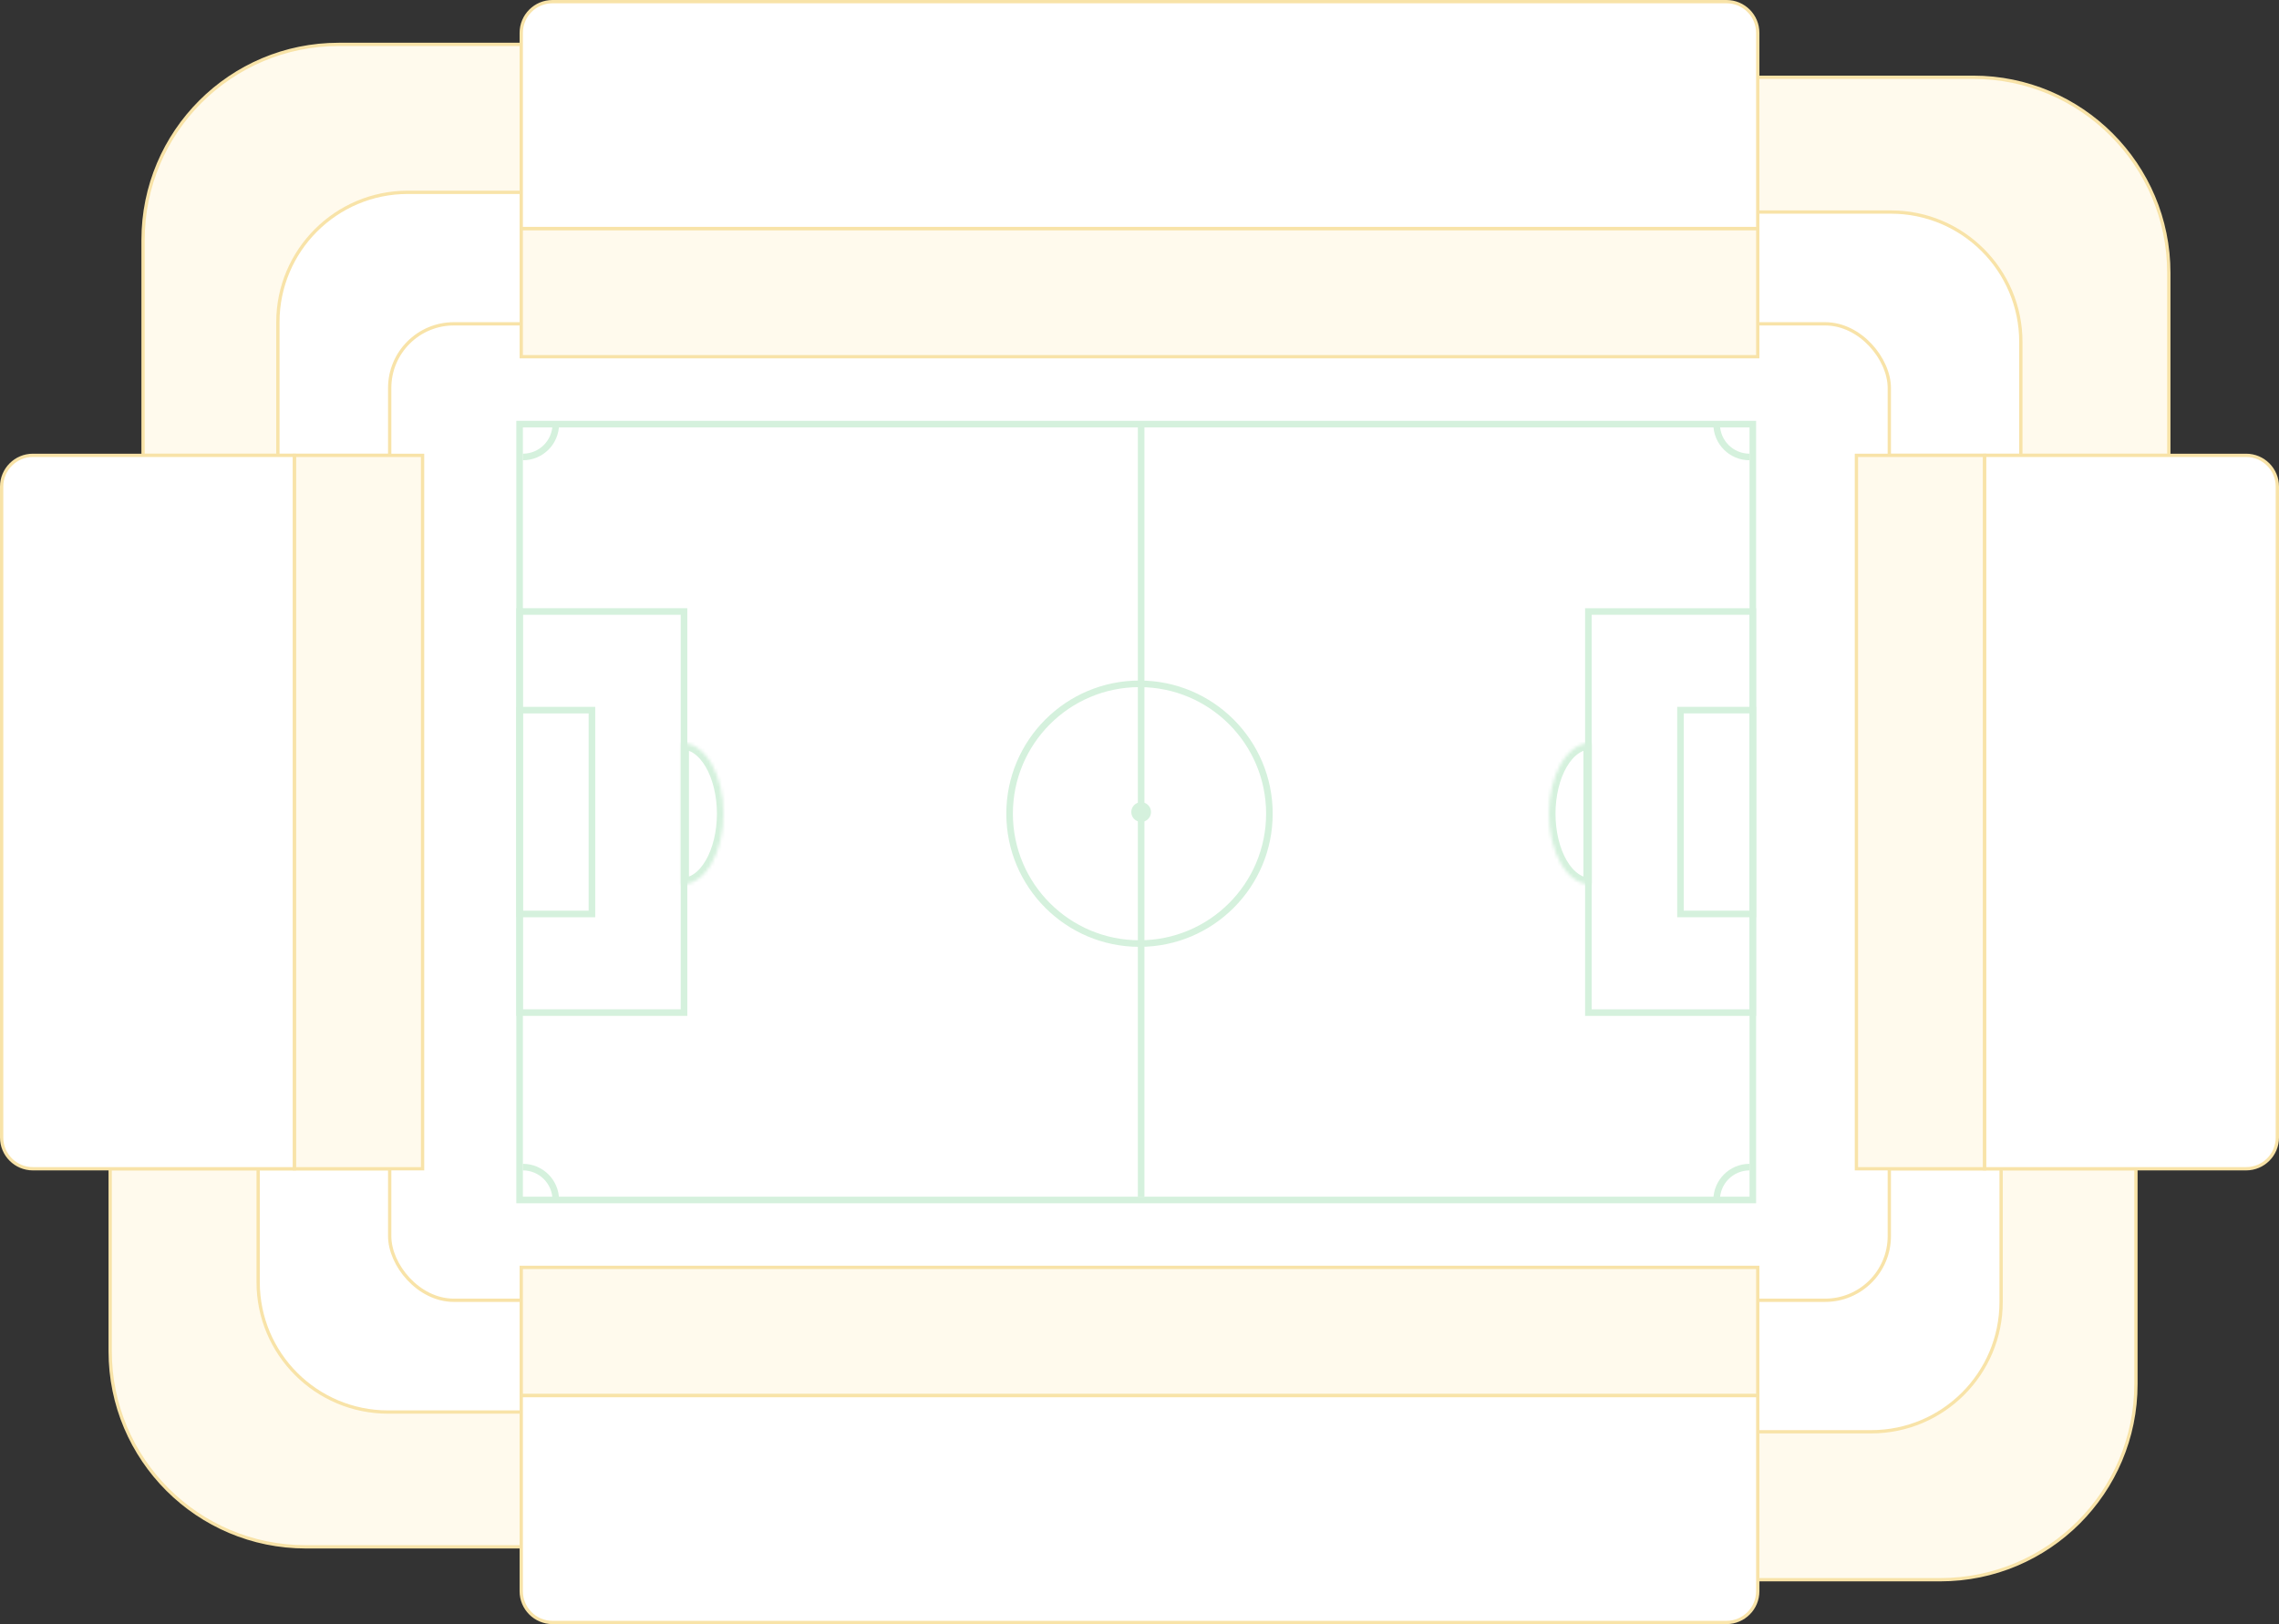<svg width="693" height="494" viewBox="0 0 693 494" fill="none" xmlns="http://www.w3.org/2000/svg">
<rect x="0" y="0" width="693" height="494" fill="#333333" stroke="none"/>
<path d="M534.5 23.5H600C632.861 23.5 659.5 50.139 659.5 83V138.5H534.5V23.5Z" fill="#FFFAED" stroke="#F8E3A8"/>
<path d="M158.5 470.5L93 470.5C60.139 470.5 33.5 443.861 33.5 411L33.5 355.5L158.5 355.5L158.5 470.5Z" fill="#FFFAED" stroke="#F8E3A8"/>
<path d="M649.5 355.5L649.5 421C649.5 453.861 622.861 480.5 590 480.5L534.5 480.5L534.5 355.5L649.5 355.5Z" fill="#FFFAED" stroke="#F8E3A8"/>
<path d="M43.5 138.5L43.5 73C43.5 40.139 70.139 13.5 103 13.5L158.5 13.5L158.5 138.5L43.5 138.5Z" fill="#FFFAED" stroke="#F8E3A8"/>
<path d="M534.5 64.5H575C596.815 64.5 614.5 82.185 614.5 104V138.5H534.5V64.5Z" fill="white" stroke="#F8E3A8"/>
<path d="M158.5 429.5L118 429.5C96.185 429.5 78.5 411.815 78.5 390L78.5 355.5L158.5 355.5L158.5 429.5Z" fill="white" stroke="#F8E3A8"/>
<path d="M608.5 355.5L608.5 396C608.5 417.815 590.815 435.5 569 435.5L534.5 435.5L534.5 355.5L608.5 355.5Z" fill="white" stroke="#F8E3A8"/>
<path d="M84.5 138.5L84.5 98C84.5 76.185 102.185 58.5 124 58.5L158.5 58.5L158.5 138.5L84.5 138.5Z" fill="white" stroke="#F8E3A8"/>
<rect x="118.5" y="98.5" width="456" height="297" rx="19.5" fill="white" stroke="#F8E3A8"/>
<rect x="564.5" y="138.5" width="39" height="217" fill="#FFFAED" stroke="#F8E3A8"/>
<path d="M603.5 138.5H683C688.247 138.5 692.5 142.753 692.5 148V346C692.5 351.247 688.247 355.5 683 355.5H603.5V138.5Z" fill="white" stroke="#F8E3A8"/>
<rect x="158.5" y="69.5" width="376" height="39" fill="#FFFAED" stroke="#F8E3A8"/>
<rect x="534.5" y="424.5" width="376" height="39" transform="rotate(-180 534.5 424.5)" fill="#FFFAED" stroke="#F8E3A8"/>
<path d="M168 0.5H525C530.247 0.5 534.5 4.753 534.5 10V69.5H158.5V10C158.5 4.753 162.753 0.5 168 0.5Z" fill="white" stroke="#F8E3A8"/>
<path d="M525 493.5L168 493.5C162.753 493.5 158.5 489.247 158.5 484L158.5 424.5L534.5 424.5L534.5 484C534.5 489.247 530.247 493.5 525 493.5Z" fill="white" stroke="#F8E3A8"/>
<rect x="128.5" y="355.5" width="39" height="217" transform="rotate(-180 128.5 355.5)" fill="#FFFAED" stroke="#F8E3A8"/>
<path d="M89.5 355.5L10 355.5C4.753 355.5 0.5 351.247 0.5 346L0.5 148C0.5 142.753 4.753 138.5 10 138.5L89.5 138.5L89.5 355.5Z" fill="white" stroke="#F8E3A8"/>
<rect x="158" y="129" width="375" height="236" stroke="#D5F1DD" stroke-width="2"/>
<rect x="158" y="186" width="50" height="122" stroke="#D5F1DD" stroke-width="2"/>
<rect x="533" y="308" width="50" height="122" transform="rotate(-180 533 308)" stroke="#D5F1DD" stroke-width="2"/>
<rect x="158" y="216" width="22" height="62" stroke="#D5F1DD" stroke-width="2"/>
<rect x="533" y="278" width="22" height="62" transform="rotate(-180 533 278)" stroke="#D5F1DD" stroke-width="2"/>
<circle cx="346.5" cy="247.5" r="39.5" stroke="#D5F1DD" stroke-width="2"/>
<circle r="3" transform="matrix(-1 0 0 1 347 247)" fill="#D5F1DD"/>
<line x1="347" y1="129" x2="347" y2="364" stroke="#D5F1DD" stroke-width="2"/>
<path d="M169 129C169 134.523 164.523 139 159 139" stroke="#D5F1DD" stroke-width="2"/>
<path d="M522 365C522 359.477 526.477 355 532 355" stroke="#D5F1DD" stroke-width="2"/>
<path d="M159 355C164.523 355 169 359.477 169 365" stroke="#D5F1DD" stroke-width="2"/>
<path d="M532 139C526.477 139 522 134.523 522 129" stroke="#D5F1DD" stroke-width="2"/>
<mask id="path-31-inside-1_263_0" fill="white">
<path d="M207.5 226C209.142 226 210.767 226.556 212.284 227.637C213.8 228.717 215.178 230.301 216.339 232.297C217.5 234.294 218.42 236.664 219.048 239.272C219.677 241.881 220 244.677 220 247.5C220 250.323 219.677 253.119 219.048 255.728C218.42 258.336 217.5 260.706 216.339 262.703C215.178 264.699 213.8 266.283 212.284 267.363C210.767 268.444 209.142 269 207.5 269L207.5 247.5L207.5 226Z"/>
</mask>
<path d="M207.5 226C209.142 226 210.767 226.556 212.284 227.637C213.8 228.717 215.178 230.301 216.339 232.297C217.5 234.294 218.42 236.664 219.048 239.272C219.677 241.881 220 244.677 220 247.5C220 250.323 219.677 253.119 219.048 255.728C218.42 258.336 217.5 260.706 216.339 262.703C215.178 264.699 213.8 266.283 212.284 267.363C210.767 268.444 209.142 269 207.5 269L207.5 247.5L207.5 226Z" stroke="#D5F1DD" stroke-width="4" mask="url(#path-31-inside-1_263_0)"/>
<mask id="path-32-inside-2_263_0" fill="white">
<path d="M483.5 269C481.858 269 480.233 268.444 478.716 267.363C477.2 266.283 475.822 264.699 474.661 262.703C473.5 260.706 472.58 258.336 471.952 255.728C471.323 253.119 471 250.323 471 247.5C471 244.677 471.323 241.881 471.952 239.272C472.58 236.664 473.5 234.294 474.661 232.297C475.822 230.301 477.2 228.717 478.716 227.637C480.233 226.556 481.858 226 483.5 226L483.5 247.5L483.5 269Z"/>
</mask>
<path d="M483.5 269C481.858 269 480.233 268.444 478.716 267.363C477.2 266.283 475.822 264.699 474.661 262.703C473.5 260.706 472.58 258.336 471.952 255.728C471.323 253.119 471 250.323 471 247.5C471 244.677 471.323 241.881 471.952 239.272C472.58 236.664 473.5 234.294 474.661 232.297C475.822 230.301 477.2 228.717 478.716 227.637C480.233 226.556 481.858 226 483.5 226L483.5 247.5L483.5 269Z" stroke="#D5F1DD" stroke-width="4" mask="url(#path-32-inside-2_263_0)"/>
</svg>
